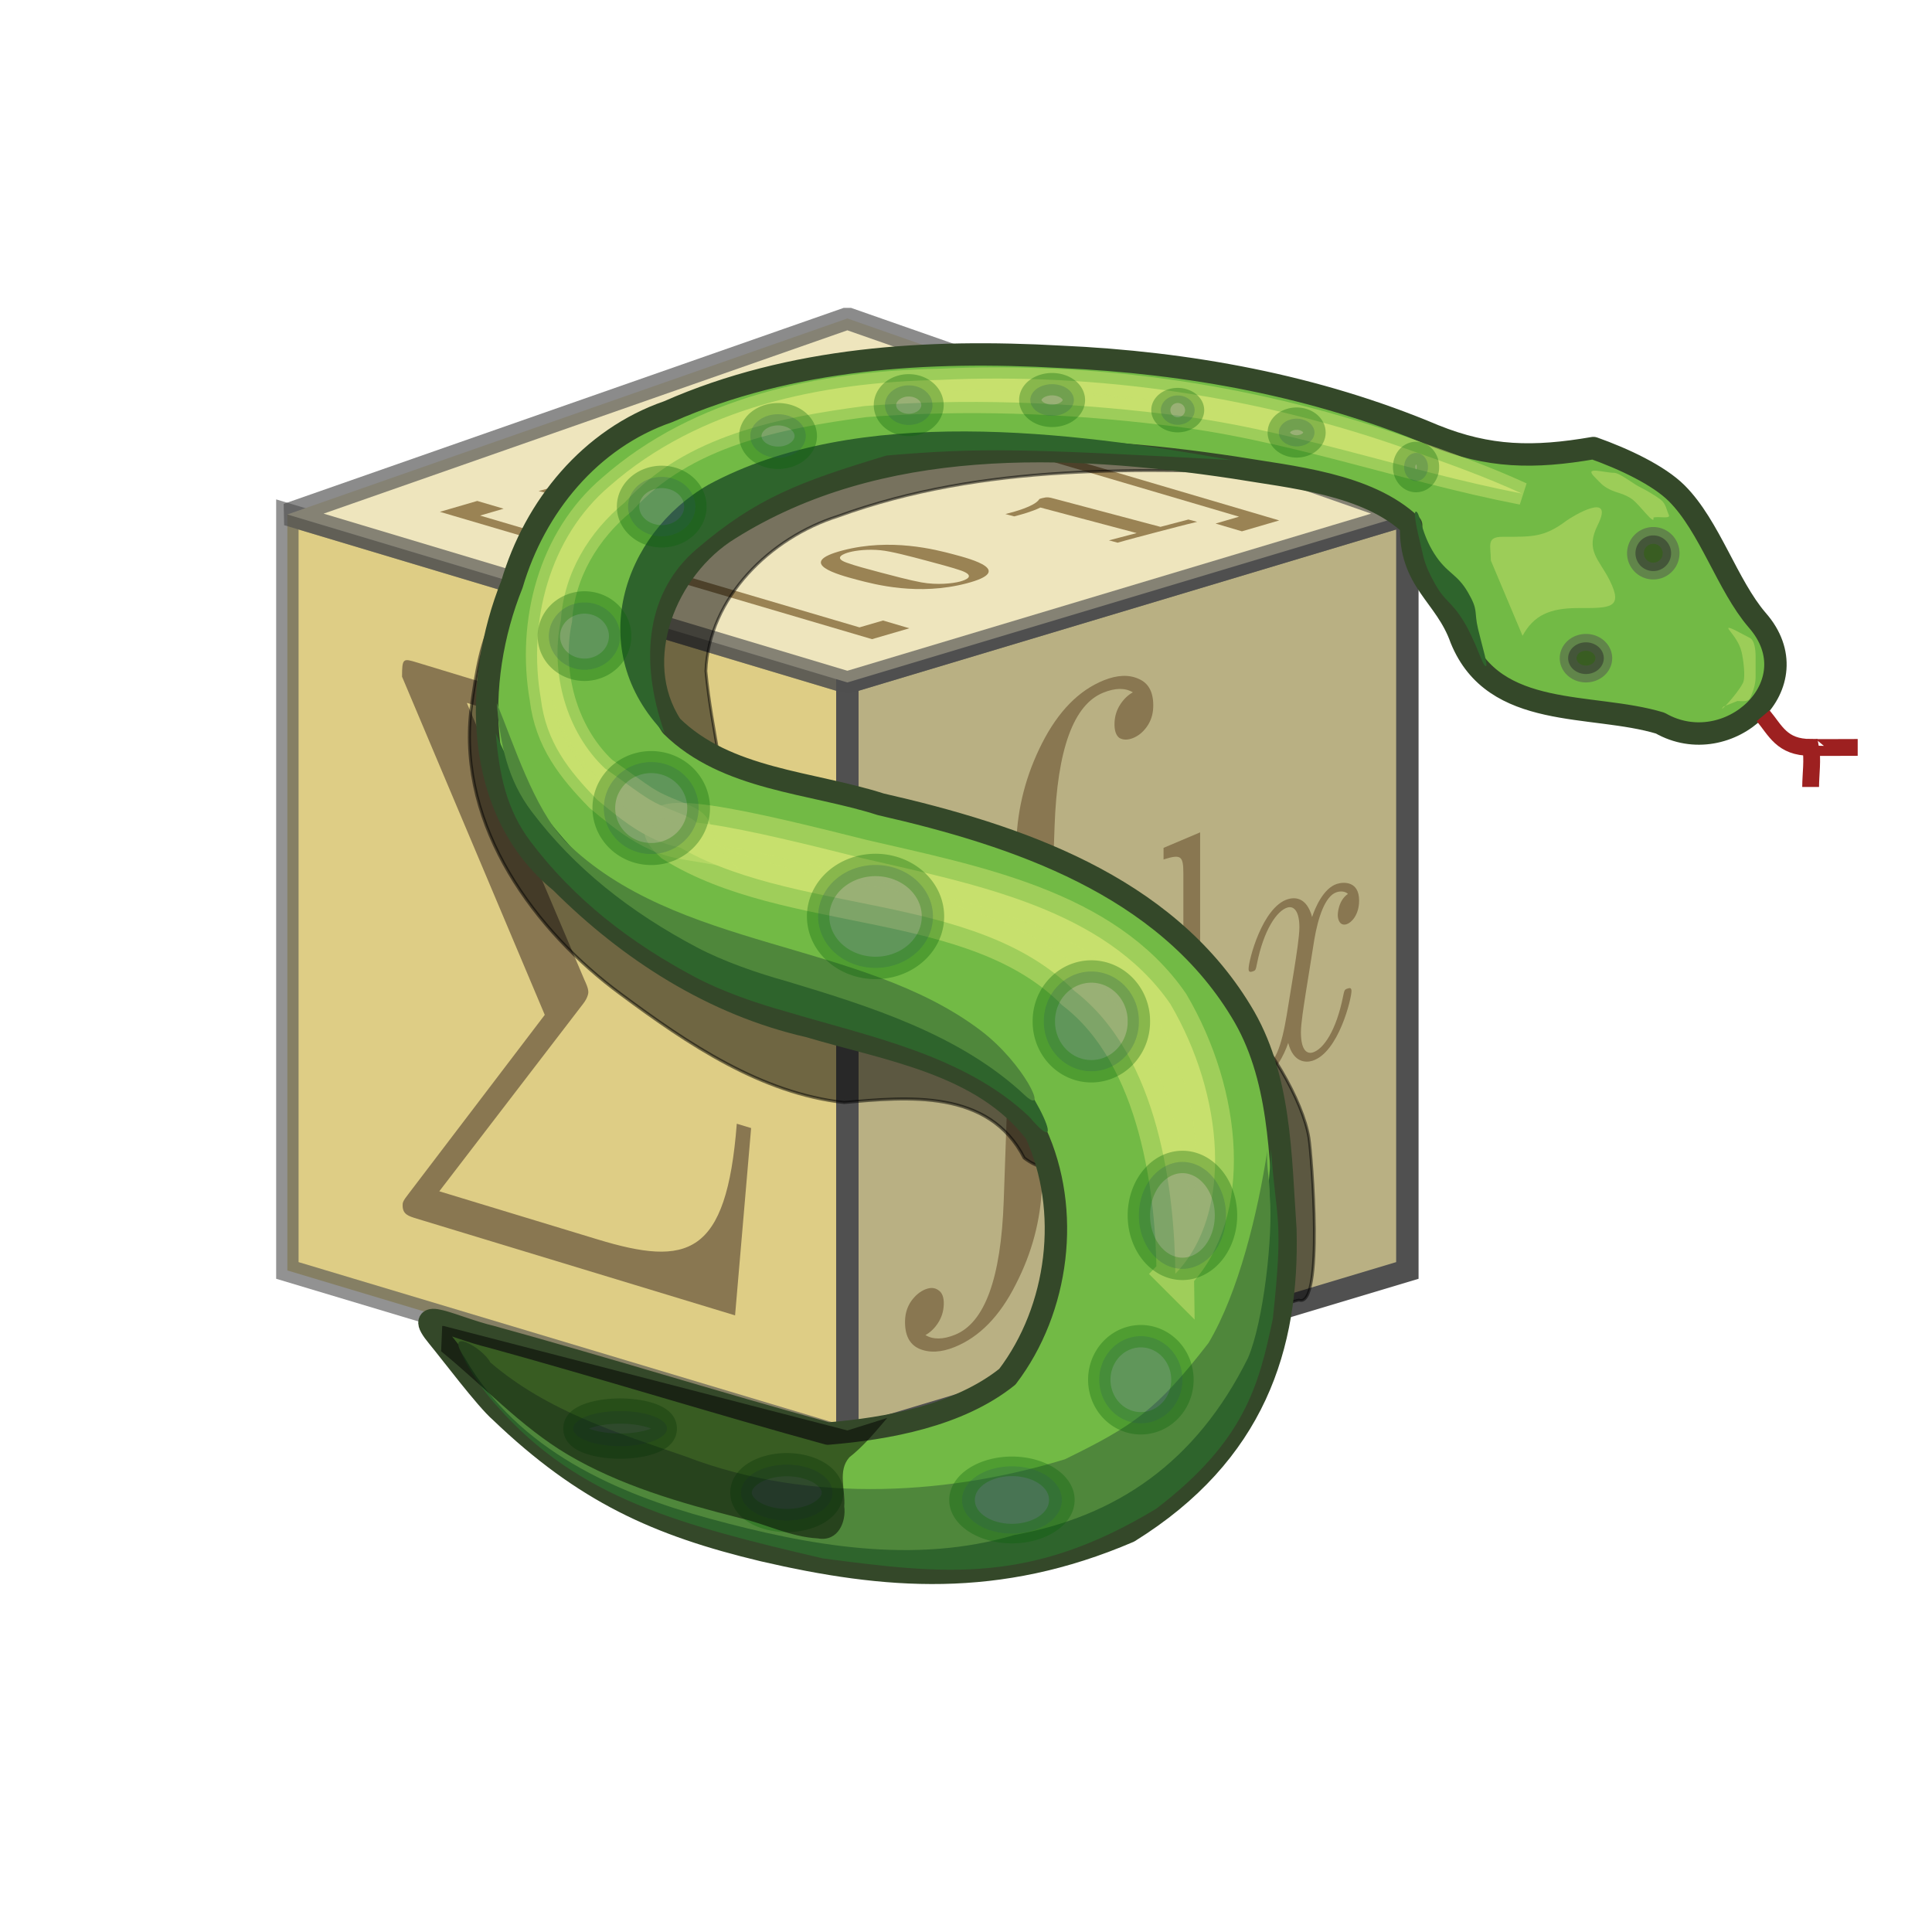 <?xml version="1.0" encoding="utf-8"?><!-- Created with Inkscape (http://www.inkscape.org/) --><svg height="690" id="svg_SympyLogo" version="1.1" width="690" xmlns="http://www.w3.org/2000/svg" xmlns:cc="http://creativecommons.org/ns#" xmlns:dc="http://purl.org/dc/elements/1.1/" xmlns:rdf="http://www.w3.org/1999/02/22-rdf-syntax-ns#" xmlns:svg="http://www.w3.org/2000/svg" xmlns:xlink="http://www.w3.org/1999/xlink">
  <title id="title3248">SymPy Logo, with no tail, no text</title>
  <desc id="desc3250">
I created this logo and permit its free use on the same terms as the rest of Sympy's code and documentation.

Fredrik Johansson
   

This file is generated from ./src/logo/sympy.svg !</desc>
  <defs id="defs3252">
    <linearGradient id="linearGradient51087">
      <stop id="stop51089" offset="0" style="stop-color:#ffffff;stop-opacity:1"/>
      <stop id="stop51091" offset="1" style="stop-color:#ffffff;stop-opacity:0"/>
    </linearGradient>
    <linearGradient gradientUnits="userSpaceOnUse" id="linearGradient56927" x1="123.534" x2="43.33" xlink:href="#linearGradient51087" y1="182.213" y2="182.213"/>
    <mask id="Mask">
      <rect height="185.818" id="rect3259" style="fill:url(#linearGradient56927)" width="81.203" x="43.331" y="182.213"/>
      <rect height="800" id="rect3261" style="fill:#ffffff" width="800" x="123.534" y="0"/>
    </mask>
  </defs>
  <g id="SympyLogo" transform="translate(-70,60)">
    <g display="none" id="SymPy_text">
      <g id="text3266" style="font-size:160px;font-style:normal;font-weight:normal;fill:#000000;fill-opacity:1;stroke:#7d7d7d;stroke-width:2;stroke-linecap:butt;stroke-linejoin:miter;stroke-miterlimit:4;stroke-opacity:1;font-family:FreeSerif">
        <path d="m 215.838,613.4 c -6e-5,-5.013 -1.76,-9.44 -5.28,-13.28 -3.52,-3.947 -7.787,-7.307 -12.8,-10.08 -5.013,-2.773 -10.027,-5.6 -15.04,-8.48 -4.907,-2.987 -9.12,-6.773 -12.64,-11.36 -3.52,-4.587 -5.28,-9.92 -5.28,-16 -1e-5,-8.107 2.72,-14.667 8.16,-19.68 5.547,-5.12 12.053,-7.68 19.52,-7.68 4.48,1.1e-4 9.333,0.907 14.56,2.72 5.227,1.813 8.373,2.72 9.44,2.72 2.773,10e-5 4.48,-1.813 5.12,-5.44 l 3.36,0 3.52,34.08 -4,0 c -2.56,-9.387 -6.507,-16.32 -11.84,-20.8 -5.227,-4.48 -11.04,-6.72 -17.44,-6.72 -4.907,10e-5 -8.907,1.387 -12,4.16 -3.093,2.773 -4.64,6.347 -4.64,10.72 -3e-5,4.267 1.813,8.32 5.44,12.16 3.627,3.84 9.653,8.107 18.08,12.8 10.56,5.653 18.187,11.253 22.88,16.8 4.693,5.44 7.04,11.467 7.04,18.08 -8e-5,8.213 -3.147,15.147 -9.44,20.8 -6.293,5.547 -14.027,8.32 -23.2,8.32 -5.333,0 -10.773,-0.907 -16.32,-2.72 -5.44,-1.813 -8.8,-2.72 -10.08,-2.72 -1.173,0 -2.187,0.533 -3.04,1.6 -0.853,0.96 -1.333,2.187 -1.44,3.68 l -3.52,0 -4.8,-33.92 3.68,0 c 3.947,9.707 8.533,16.853 13.76,21.44 5.227,4.587 11.413,6.88 18.56,6.88 5.867,0 10.613,-1.653 14.24,-4.96 3.627,-3.413 5.44,-7.787 5.44,-13.12" id="path3393" style="text-anchor:middle"/>
        <path d="m 261.973,656.44 c 2.987,-2e-5 6.133,-3.307 9.44,-9.92 3.307,-6.613 4.96,-11.467 4.96,-14.56 -4e-5,-2.347 -2.347,-7.733 -7.04,-16.16 l -2.4,-4.8 -18.72,-40.64 c -1.28,-2.773 -4,-4.48 -8.16,-5.12 l 0,-2.24 32.96,0 0,2.4 c -3.413,0.107 -5.813,0.48 -7.2,1.12 -1.387,0.64 -2.08,1.707 -2.08,3.2 -3e-5,1.6 0.533,3.627 1.6,6.08 l 18.4,40.48 15.52,-44.16 c 0.427,-0.96 0.64,-1.867 0.64,-2.72 -6e-5,-2.667 -2.56,-4 -7.68,-4 l 0,-2.4 21.6,0 0,2.4 c -1.92,0.213 -3.467,0.853 -4.64,1.92 -1.067,0.96 -2.08,2.72 -3.04,5.28 l -24.64,65.28 c -4.267,11.52 -8.533,19.733 -12.8,24.64 -4.16,4.907 -8.907,7.36 -14.24,7.36 -3.413,-3e-5 -6.24,-0.907 -8.48,-2.72 -2.24,-1.707 -3.36,-3.893 -3.36,-6.56 0,-1.92 0.693,-3.573 2.08,-4.96 1.387,-1.387 2.987,-2.08 4.8,-2.08 2.347,-2e-5 4.853,0.48 7.52,1.44 2.667,0.96 4.32,1.44 4.96,1.44" id="path3395" style="text-anchor:middle"/>
        <path d="m 316.165,571.32 0,-2.72 c 7.68,-2.133 15.147,-4.533 22.4,-7.2 l 1.12,0.32 0,12 c 6.613,-5.013 11.52,-8.32 14.72,-9.92 3.2,-1.6 6.56,-2.4 10.08,-2.4 8.427,7e-5 14.08,4.48 16.96,13.44 8.32,-8.96 17.013,-13.44 26.08,-13.44 12.373,7e-5 18.56,9.493 18.56,28.48 l 0,32.96 c -1.1e-4,5.973 2.293,9.12 6.88,9.44 l 4.16,0.32 0,2.4 -35.04,0 0,-2.4 c 4.693,-0.533 7.627,-1.44 8.8,-2.72 1.173,-1.28 1.76,-4.213 1.76,-8.8 l 0,-33.76 c -10e-5,-6.613 -0.853,-11.2 -2.56,-13.76 -1.707,-2.56 -4.853,-3.84 -9.44,-3.84 -7.04,7e-5 -12.853,3.253 -17.44,9.76 l 0,40.32 c -7e-5,5.013 0.747,8.373 2.24,10.08 1.6,1.707 4.693,2.613 9.28,2.72 l 0,2.4 -35.84,0 0,-2.4 c 4.587,-0.32 7.52,-1.173 8.8,-2.56 1.387,-1.387 2.08,-4.32 2.08,-8.8 l 0,-34.72 c -6e-5,-11.2 -3.52,-16.8 -10.56,-16.8 -2.773,7e-5 -5.707,0.64 -8.8,1.92 -3.093,1.173 -5.653,2.667 -7.68,4.48 -1.6,1.6 -2.4,2.613 -2.4,3.04 l 0,45.12 c -3e-5,3.093 0.747,5.227 2.24,6.4 1.493,1.067 4.373,1.707 8.64,1.92 l 0,2.4 -35.52,0 0,-2.4 c 4.48,-0.107 7.467,-0.907 8.96,-2.4 1.493,-1.493 2.24,-4.427 2.24,-8.8 l 0,-40.48 c -10e-6,-3.84 -0.427,-6.507 -1.28,-8 -0.747,-1.493 -2.187,-2.24 -4.32,-2.24 -1.6,6e-5 -3.307,0.213 -5.12,0.64" id="path3397" style="text-anchor:middle"/>
        <path d="m 524.22,558.04 c -9e-5,2.773 -0.32,5.44 -0.96,8 -0.64,2.56 -1.92,5.28 -3.84,8.16 -1.813,2.88 -4.267,5.387 -7.36,7.52 -3.093,2.027 -7.307,3.733 -12.64,5.12 -5.333,1.387 -11.52,2.08 -18.56,2.08 -3.2,5e-5 -6.88,-0.16 -11.04,-0.48 l 0,29.12 c -3e-5,5.867 0.907,9.707 2.72,11.52 1.92,1.707 6.027,2.667 12.32,2.88 l 0,3.04 -44.8,0 0,-3.04 c 6.08,-0.533 9.813,-1.653 11.2,-3.36 1.493,-1.813 2.24,-6.08 2.24,-12.8 l 0,-69.28 c -2e-5,-5.76 -0.747,-9.44 -2.24,-11.04 -1.493,-1.6 -5.227,-2.72 -11.2,-3.36 l 0,-3.04 42.24,0 c 4.8,1.1e-4 9.44,0.48 13.92,1.44 4.48,0.853 8.907,2.293 13.28,4.32 4.48,2.027 8.053,5.013 10.72,8.96 2.667,3.947 4,8.693 4,14.24 m -54.4,-17.6 0,41.6 c 3.627,0.32 6.667,0.48 9.12,0.48 18.56,5e-5 27.84,-7.84 27.84,-23.52 -7e-5,-8.213 -2.56,-14.24 -7.68,-18.08 -5.12,-3.947 -13.067,-5.92 -23.84,-5.92 -2.133,10e-5 -3.573,0.373 -4.32,1.12 -0.747,0.747 -1.12,2.187 -1.12,4.32" id="path3399" style="text-anchor:middle"/>
        <path d="m 550.722,656.44 c 2.987,-2e-5 6.133,-3.307 9.44,-9.92 3.307,-6.613 4.96,-11.467 4.96,-14.56 -4e-5,-2.347 -2.347,-7.733 -7.04,-16.16 l -2.4,-4.8 -18.72,-40.64 c -1.28,-2.773 -4,-4.48 -8.16,-5.12 l 0,-2.24 32.96,0 0,2.4 c -3.413,0.107 -5.813,0.48 -7.2,1.12 -1.387,0.64 -2.08,1.707 -2.08,3.2 -3e-5,1.6 0.533,3.627 1.6,6.08 l 18.4,40.48 15.52,-44.16 c 0.427,-0.96 0.64,-1.867 0.64,-2.72 -6e-5,-2.667 -2.56,-4 -7.68,-4 l 0,-2.4 21.6,0 0,2.4 c -1.92,0.213 -3.467,0.853 -4.64,1.92 -1.067,0.96 -2.08,2.72 -3.04,5.28 l -24.64,65.28 c -4.267,11.52 -8.533,19.733 -12.8,24.64 -4.16,4.907 -8.907,7.36 -14.24,7.36 -3.413,-3e-5 -6.24,-0.907 -8.48,-2.72 -2.24,-1.707 -3.36,-3.893 -3.36,-6.56 0,-1.92 0.693,-3.573 2.08,-4.96 1.387,-1.387 2.987,-2.08 4.8,-2.08 2.347,-2e-5 4.853,0.48 7.52,1.44 2.667,0.96 4.32,1.44 4.96,1.44" id="path3401" style="text-anchor:middle"/>
      </g>
    </g>
    <g display="none" id="SnakeTail" mask="url(#Mask)">
      <g id="layer1" style="display:inline">
        <path d="m 170.921,334.283 c 0,0 -17.667,-10.235 -40.08,-15.976 -22.413,-5.741 -26.896,-4.244 -49.573,-6.99 -22.677,-2.746 -41.135,-3.994 -41.135,-3.994 l -1.055,-78.883 c 0,0 33.08,3.744 59.449,7.988 26.369,4.244 27.927,4.493 46.025,8.987 18.098,4.493 26.369,8.987 26.369,8.987 l 0,79.881 z" id="path3272" style="fill:#72ba45;fill-opacity:1;fill-rule:evenodd;stroke:#293720;stroke-width:8;stroke-linecap:butt;stroke-linejoin:miter;stroke-miterlimit:4;stroke-opacity:1;stroke-dasharray:none"/>
      </g>
      <path d="m 162.55,277.048 c 0,0 -22.75,-10.266 -55,-15.764 -32.25,-5.499 -75,-8.231 -75,-8.231 l -0.5,-9.863 c 0,0 44.5,2.082 77.5,7.031 33,4.949 53,12.764 53,12.764 l 0,14.062 z" id="path3274" style="fill:#c7e06d;fill-opacity:1;fill-rule:evenodd;stroke:#c7e06d;stroke-width:8;stroke-linecap:butt;stroke-linejoin:miter;stroke-miterlimit:4;stroke-opacity:0.539;stroke-dasharray:none"/>
      <path d="m 167.586,331.034 c 0,0 -13.25,-9.404 -45.5,-16.034 -32.25,-6.631 -84.914,-8.389 -84.914,-8.389 l 0.414,-30.091 c 0,0 44,0.917 77,6.884 33,5.968 52.5,13.914 52.5,13.914 l 0.5,33.716 z" id="path3276" style="fill:#2e642c;fill-opacity:1;fill-rule:evenodd;stroke:#000000;stroke-width:0;stroke-linecap:butt;stroke-linejoin:miter;stroke-miterlimit:4;stroke-opacity:1;stroke-dasharray:none"/>
      <path d="m 167.207,314.62 c 0,0 -13.25,-10.299 -45.5,-14.74 -32.25,-4.441 -84.914,-5.619 -84.914,-5.619 l 0.414,-20.155 c 0,0 44,3.614 77,7.611 33,3.997 52.5,14.32 52.5,14.32 l 0.5,18.584 z" id="path3278" style="fill:#4f873b;fill-opacity:1;fill-rule:evenodd;stroke:#000000;stroke-width:0;stroke-linecap:butt;stroke-linejoin:miter;stroke-miterlimit:4;stroke-opacity:1;stroke-dasharray:none"/>
      <g id="TailSpots" style="opacity:0.647">
        <path d="m 151.321,278.787 a 16.971,18.385 0 1 1 -33.941,0 16.971,18.385 0 1 1 33.941,0 z" id="path5172" style="opacity:0.5;fill:#3b4f87;fill-opacity:1;stroke:#066506;stroke-width:8;stroke-linejoin:bevel;stroke-miterlimit:4;stroke-opacity:1;stroke-dasharray:none;display:inline" transform="translate(6.126,4.939)"/>
        <path d="m 83.439,268.888 a 20.506,21.213 0 1 1 -41.012,0 20.506,21.213 0 1 1 41.012,0 z" id="path5174" style="opacity:0.5;fill:#3b4f87;fill-opacity:1;stroke:#066506;stroke-width:8;stroke-linejoin:bevel;stroke-miterlimit:4;stroke-opacity:1;stroke-dasharray:none;display:inline" transform="translate(6.126,4.939)"/>
      </g>
    </g>
    <g id="Cube">
      <path d="m 172.631,123.731 200,60 0,270 -200,-60 0,-270 z" id="path3284" style="fill:#decd85;fill-opacity:1;fill-rule:evenodd;stroke:#505050;stroke-width:8;stroke-linecap:butt;stroke-linejoin:miter;stroke-miterlimit:4;stroke-opacity:0.618;stroke-dasharray:none"/>
      <path d="m 572.631,123.731 -200,60 0,270 200,-60 0,-270 z" id="path3286" style="fill:#b9b083;fill-opacity:1;fill-rule:evenodd;stroke:#505050;stroke-width:8;stroke-linecap:butt;stroke-linejoin:miter;stroke-miterlimit:4;stroke-opacity:1;stroke-dasharray:none"/>
      <path d="m 172.631,123.732 200,60 200,-60 -200,-70 -200,70 z" id="path3288" style="fill:#eee5bd;fill-opacity:1;fill-rule:evenodd;stroke:#505050;stroke-width:8;stroke-linecap:butt;stroke-linejoin:bevel;stroke-miterlimit:4;stroke-opacity:0.658;stroke-dasharray:none"/>
      <g id="g3290">
        <g id="text3292" style="font-size:180px;font-style:normal;font-weight:normal;fill:#897751;fill-opacity:1;stroke:none;font-family:'LMRoman10, FreeSerif, times'" transform="matrix(0.914,-0.368,-0.039,1.11,0,0)">
          <path d="m 472.439,536 c -5.28,-4e-5 -9.96,-1.38 -14.04,-4.14 -3.96,-2.76 -5.94,-6.48 -5.94,-11.16 -1e-5,-2.28 0.72,-4.08 2.16,-5.4 1.56,-1.32 3.36,-1.98 5.4,-1.98 2.04,-1e-5 3.78,0.66 5.22,1.98 1.56,1.32 2.34,3.12 2.34,5.4 -2e-5,2.16 -0.66,3.9 -1.98,5.22 -1.32,1.32 -2.94,2.1 -4.86,2.34 3.12,2.52 7.02,3.78 11.7,3.78 11.64,-3e-5 17.46,-12.42 17.46,-37.26 l 0,-115.56 c -4e-5,-11.04 2.94,-20.64 8.82,-28.8 6,-8.28 13.86,-12.42 23.58,-12.42 5.28,1.6e-4 9.9,1.38 13.86,4.14 4.08,2.76 6.12,6.48 6.12,11.16 -10e-5,2.4 -0.78,4.26 -2.34,5.58 -1.44,1.2 -3.18,1.8 -5.22,1.8 -2.04,1.4e-4 -3.84,-0.6 -5.4,-1.8 -1.44,-1.32 -2.16,-3.18 -2.16,-5.58 -8e-5,-2.16 0.66,-3.9 1.98,-5.22 1.32,-1.32 2.94,-2.1 4.86,-2.34 -3.12,-2.52 -7.02,-3.78 -11.7,-3.78 -11.64,1.6e-4 -17.46,12.42 -17.46,37.26 l 0,115.56 c -6e-5,11.04 -3,20.64 -9,28.8 -5.88,8.28 -13.68,12.42 -23.4,12.42" id="path3404" style="text-anchor:middle;font-family:'LMRoman10, FreeSerif, times'"/>
        </g>
      </g>
      <g id="g3296">
        <g id="text3298" style="font-size:110px;font-style:normal;font-weight:normal;fill:#897751;fill-opacity:1;stroke:none;font-family:'LMRoman10, Times, FreeSerif'" transform="matrix(0.825,-0.257,0,1.213,0,0)">
          <path d="m 612.97,400 0,-3.41 c -7.7,0 -8.58,-0.77 -8.58,-6.16 l 0,-66.77 -15.84,1.21 0,3.41 c 7.7,0 8.58,0.77 8.58,6.16 l 0,23.76 c -3.19,-3.96 -7.92,-6.82 -13.86,-6.82 -12.98,0 -24.53,10.78 -24.53,24.97 0,13.97 10.78,24.86 23.32,24.86 7.04,0 11.99,-3.74 14.74,-7.26 l 0,7.26 16.17,-1.21 M 596.8,387.02 c 0,1.98 0,2.2 -1.21,4.07 -3.3,5.28 -8.25,7.7 -12.98,7.7 -4.95,0 -8.91,-2.86 -11.55,-7.04 -2.86,-4.51 -3.19,-10.78 -3.19,-15.29 0,-4.07 0.22,-10.67 3.41,-15.62 2.31,-3.41 6.49,-7.04 12.43,-7.04 3.85,0 8.47,1.65 11.88,6.6 1.21,1.87 1.21,2.09 1.21,4.07 l 0,22.55" id="path3407" style="fill:#897751;font-family:'LMRoman10, Times, FreeSerif'"/>
          <path d="m 669.91,384.27 c 0,-1.1 -0.88,-1.1 -1.65,-1.1 -1.32,0 -1.43,0.11 -1.98,1.87 -2.97,9.46 -8.47,13.75 -13.09,13.75 -2.2,0 -5.17,-1.32 -5.17,-7.04 0,-2.64 1.21,-7.37 2.09,-11.11 l 3.74,-15.07 c 1.54,-5.72 4.51,-11.77 9.68,-11.77 0.33,0 3.08,0 4.84,1.54 -4.4,1.1 -4.4,5.28 -4.4,5.28 0,1.43 0.99,3.52 3.85,3.52 1.98,0 5.39,-1.54 5.39,-5.83 0,-5.61 -6.38,-6.93 -9.57,-6.93 -6.05,0 -9.68,5.39 -10.78,7.48 -2.42,-6.6 -7.81,-7.48 -10.56,-7.48 -11,0 -16.94,14.41 -16.94,16.94 0,1.1 1.1,1.1 1.65,1.1 1.43,0 1.43,-0.11 1.98,-1.87 2.97,-9.46 8.69,-13.75 13.09,-13.75 3.19,0 5.28,2.53 5.28,6.93 0,2.64 -1.32,8.03 -2.31,12.1 l -2.53,10.01 c -1.76,7.15 -4.07,15.95 -10.67,15.95 -0.33,0 -2.97,0 -4.84,-1.54 3.3,-0.88 4.29,-3.63 4.29,-5.28 0,-2.86 -2.31,-3.52 -3.74,-3.52 -2.75,0 -5.5,2.31 -5.5,5.94 0,4.29 4.62,6.82 9.68,6.82 5.28,0 8.91,-4.18 10.78,-7.48 2.2,6.27 7.59,7.48 10.45,7.48 11.33,0 16.94,-14.74 16.94,-16.94" id="path3409" style="font-style:italic"/>
        </g>
      </g>
      <g id="g3304">
        <g id="text3306" style="font-size:244px;font-style:normal;font-weight:normal;fill:#897751;fill-opacity:1;stroke:none;font-family:'LMRoman10, Times, FreeSerif'" transform="matrix(0.839,0.255,0,1.192,0,0)">
          <path d="m 403.169,201.406 -6.1,0 c -4.392,40.748 -20.984,47.336 -59.292,47.336 l -67.344,0 61.244,-69.296 c 2.196,-2.44 2.196,-3.904 2.196,-3.904 0,-1.22 -0.976,-2.44 -1.708,-3.416 l -50.02,-72.224 56.364,0 c 41.236,0 53.436,8.784 58.56,47.336 l 6.1,0 -6.832,-54.9 -135.42,0 c -5.856,0 -6.344,5e-6 -6.344,5.612 l 60.756,88.328 -58.072,66.124 c -2.44,2.684 -2.44,3.172 -2.44,3.904 0,2.684 2.44,2.684 6.1,2.684 l 135.42,0 6.832,-57.584" id="path3412" style="font-family:'LMRoman10, Times, FreeSerif'"/>
        </g>
      </g>
      <g id="g3310">
        <g id="text3312" style="font-size:50px;font-style:normal;font-weight:normal;fill:#9a8354;fill-opacity:1;stroke:none;display:inline;font-family:'LMRoman10, Times, FreeSerif'" transform="matrix(1.427,-0.374,1.33,0.353,0,0)">
          <path d="m -40.3,292 0,-2.35 -7,0 0,-28.8 c 0,-1.1 -1e-6,-1.6 -1.3,-1.6 -0.55,0 -0.65,0 -1.1,0.35 -3.85,2.85 -9,2.85 -10.05,2.85 l -1,0 0,2.35 1,0 c 0.8,0 3.55,-0.05 6.5,-1 l 0,25.85 -6.95,0 0,2.35 c 2.2,-0.15 7.5,-0.15 9.95,-0.15 2.45,0 7.75,0 9.95,0.15" id="path3415" style="font-weight:bold;font-family:'LMRoman10, Times, FreeSerif'"/>
          <path d="m 9.302,276.05 c 0,-4.85 -0.05,-16.8 -12.1,-16.8 -12.05,0 -12.1,11.9 -12.1,16.8 0,4.95 0.05,16.5 12.1,16.5 12,0 12.1,-11.5 12.1,-16.5 m -6.4,-0.6 c 0,2.8 -3e-7,7.35 -0.35,9.95 -0.7,4.65 -3.85,5.35 -5.35,5.35 -1.8,0 -4.6,-1.1 -5.25,-4.75 -0.45,-2.6 -0.45,-7.8 -0.45,-10.55 0,-3.6 4e-7,-6.85 0.4,-9.45 0.6,-4.45 4.1,-4.95 5.3,-4.95 1.85,0 3.9,0.95 4.85,3.15 0.85,1.85 0.85,7.15 0.85,11.25" id="path3417" style="font-weight:bold;font-family:'LMRoman10, Times, FreeSerif'"/>
          <path d="m -38.55,350.05 c 0,-4.85 -0.05,-16.8 -12.1,-16.8 -12.05,0 -12.1,11.9 -12.1,16.8 0,4.95 0.05,16.5 12.1,16.5 12,0 12.1,-11.5 12.1,-16.5 m -6.4,-0.6 c 0,2.8 0,7.35 -0.35,9.95 -0.7,4.65 -3.85,5.35 -5.35,5.35 -1.8,0 -4.6,-1.1 -5.25,-4.75 -0.45,-2.6 -0.45,-7.8 -0.45,-10.55 0,-3.6 0,-6.85 0.4,-9.45 0.6,-4.45 4.1,-4.95 5.3,-4.95 1.85,0 3.9,0.95 4.85,3.15 0.85,1.85 0.85,7.15 0.85,11.25" id="path3419" style="font-weight:bold;font-family:'LMRoman10, Times, FreeSerif'"/>
          <path d="m 7.552,366 0,-2.35 -7,0 0,-28.8 c 0,-1.1 -1.3e-6,-1.6 -1.3,-1.6 -0.55,0 -0.65,0 -1.1,0.35 -3.85,2.85 -9,2.85 -10.05,2.85 l -1,0 0,2.35 1,0 c 0.8,0 3.55,-0.05 6.5,-1 l 0,25.85 -6.95,0 0,2.35 c 2.2,-0.15 7.5,-0.15 9.95,-0.15 2.45,0 7.75,0 9.95,0.15" id="path3421" style="font-weight:bold;font-family:'LMRoman10, Times, FreeSerif'"/>
        </g>
      </g>
      <g id="g3318" style="display:inline" transform="matrix(0.715,-0.213,0.667,0.201,-410.976,263.606)">
        <g id="text3320" style="font-size:160px;font-style:normal;font-weight:bold;fill:#9a8354;fill-opacity:1;stroke:none;font-family:font-family" transform="matrix(0.699,0.008,0.015,1.43,0,0)">
          <path d="m 1136.88,240 0,-9.76 -16.64,0 0,-140.48 16.64,0 0,-9.76 -26.4,0 0,160 26.4,0" id="path3424" style="fill:#9a8354;font-family:'LMRoman10, Times, FreeSerif'"/>
          <path d="m 1398.4,240 0,-160 -26.4,0 0,9.76 16.64,0 0,140.48 -16.64,0 0,9.76 26.4,0" id="path3426" style="fill:#9a8354;font-family:'LMRoman10, Times, FreeSerif'"/>
        </g>
      </g>
    </g>
    <g id="g3326">
      <g id="SnakeShadowOnCube">
        <path d="m 361,258.362 c -16.75,-14 62.75,3.25 90,12 27.25,8.75 43.25,17 60,31 11.335,9.474 24.424,31.776 26.491,45.082 0.988,6.357 5.318,60.747 -3.491,57.918 -1.07,-0.343 -30.58,10.45 -14.98,4.111 C 553.734,394.367 377.093,271.813 361,258.362 z" id="path3329" style="opacity:0.5;fill:#000000;fill-opacity:1;fill-rule:evenodd;stroke:#000000;stroke-width:1px;stroke-linecap:butt;stroke-linejoin:miter;stroke-opacity:1"/>
        <path d="m 238.158,193.796 c -4.671,41.78 23.211,78.944 53.621,101.289 23.936,17.764 50.202,35.462 79.734,38.668 22.63,-2.001 51.61,-4.884 64.276,19.818 18.5,14.193 34.73,-17.247 22.163,-32.731 -20.506,-31.161 -53.926,-48.247 -83.707,-67.327 -45.583,-26.677 -81.427,-66.818 -127.846,-91.7 -4.184,5.413 -6.452,18.176 -8.242,31.983 z" id="path3331" style="opacity:0.5;fill:#000000;fill-opacity:1;fill-rule:evenodd;stroke:#000000;stroke-width:1.082px;stroke-linecap:butt;stroke-linejoin:miter;stroke-opacity:1"/>
        <path d="m 532,109.362 c -54.438,-2.201 -110.702,-3.899 -162.714,15.007 -24.077,7.592 -46.17,28.992 -47.175,55.315 0.999,10.798 2.992,21.111 4.832,31.777 3.221,12.798 11.081,24.302 12.555,37.501 -5.684,5.294 -17.717,-4.57 -25.912,-5.405 -8.211,-4.666 -24.425,-4.155 -27.274,-12.289 3.229,-31.969 6.458,-63.938 9.688,-95.906 33.667,-15.333 67.333,-30.667 101,-46 45,6.667 90,13.333 135,20 z" id="path3333" style="opacity:0.5;fill:#000000;fill-opacity:1;fill-rule:evenodd;stroke:#000000;stroke-width:1px;stroke-linecap:butt;stroke-linejoin:miter;stroke-opacity:1"/>
      </g>
      <g id="SnakeBody">
        <path d="m 248.767,444.185 c -5.129,-4.399 -17.695,-21.133 -22.255,-26.632 -9.858,-11.889 5.442,-3.344 18.808,-0.175 38.312,10.521 82.085,24.112 120.355,34.615 21.393,-1.751 46.723,-6.402 64.085,-20.293 18.403,-24.125 22.835,-59.448 10.105,-87.073 -19.035,-24.884 -52.69,-29.63 -80.937,-38.095 -34.12,-7.743 -64.146,-27.048 -88.686,-51.559 -31.221,-25.392 -31.347,-71.702 -17.399,-106.33 8.155,-27.747 28.009,-52.043 55.787,-61.613 44.024,-19.4 92.768,-22.25 140.177,-19.603 45.647,2.045 91.171,10.306 133.401,28.134 19.527,7.871 35.513,8.144 56.876,4.457 10.857,3.851 23.302,9.705 29.783,16.191 11.743,11.751 18.034,32.847 28.669,45.226 20.132,22.851 -10.355,50.693 -34.593,36.824 -24.513,-7.428 -59.28,-0.938 -71.119,-30.096 -5.652,-15.944 -18.446,-20.323 -17.832,-40.597 -15.554,-14.82 -42.922,-17.184 -63.178,-20.581 -59.994,-9.002 -126.861,-11.641 -180.375,21.959 -22.552,13.851 -36.068,46.786 -20.636,70.298 19.63,19.337 49.711,19.974 74.761,28.008 48.574,11.078 101.244,28.81 128.598,73.798 14.287,23.12 14.071,51.742 15.904,78.056 1.098,41.761 -11.008,80.014 -55.886,107.912 -46.933,20.141 -87.038,16.763 -130.536,6.698 -37.848,-9.048 -63.904,-20.804 -93.877,-49.527 z" id="path3336" style="fill:#72ba45;fill-opacity:1;fill-rule:evenodd;stroke:#344829;stroke-width:8;stroke-linecap:butt;stroke-linejoin:round;stroke-miterlimit:4;stroke-opacity:1;stroke-dasharray:none"/>
        <path d="m 646.296,162.822 a 6.364,5.657 0 1 1 -12.728,0 6.364,5.657 0 1 1 12.728,0 z" id="path3338" style="opacity:0.5;fill:#000000;fill-opacity:1;stroke:#505050;stroke-width:6;stroke-linejoin:round;stroke-miterlimit:4;stroke-opacity:1;stroke-dasharray:none" transform="translate(-3.515,12.243)"/>
        <path d="m 674.58,131.002 a 6.364,6.364 0 1 1 -12.728,0 6.364,6.364 0 1 1 12.728,0 z" id="path3340" style="opacity:0.5;fill:#000000;fill-opacity:1;stroke:#505050;stroke-width:6;stroke-linejoin:round;stroke-miterlimit:4;stroke-opacity:1;stroke-dasharray:none" transform="translate(-7.757,6.586)"/>
        <path d="m 699.685,195.613 c 4.407,5.245 6.648,11.314 16.971,11.314 0.844,4.219 0,9.739 0,14.142" id="path3342" style="fill:none;stroke:#9d2020;stroke-width:6;stroke-linecap:butt;stroke-linejoin:miter;stroke-miterlimit:4;stroke-opacity:1;stroke-dasharray:none"/>
        <path d="m 716.492,206.935 c 0.018,0.091 11.988,0 16.971,0" id="path3344" style="fill:none;stroke:#9d2020;stroke-width:6;stroke-linecap:butt;stroke-linejoin:miter;stroke-miterlimit:4;stroke-opacity:1;stroke-dasharray:none"/>
      </g>
      <g id="SnakeShadowsOnHimself">
        <path d="m 247.065,201.868 c 1.236,14.879 3.852,27.335 12.412,38.687 15.445,20.483 35.437,36.048 58.929,48.496 9.535,5.053 21.872,9.316 32.163,12.161 29.32,8.856 63.591,15.442 86.944,37.55 16.698,19.602 -1.213,-17.274 -16.591,-28.928 -42.868,-32.489 -105.805,-26.421 -145.424,-65.615 -11.298,-12.054 -22.168,-27.175 -28.434,-42.35 z" id="path3347" style="fill:#2e642c;fill-opacity:1;fill-rule:evenodd;stroke:#000000;stroke-width:0;stroke-linecap:butt;stroke-linejoin:miter;stroke-miterlimit:4;stroke-opacity:1;stroke-dasharray:none"/>
        <path d="m 523.949,350.51 c -1.921,36.12 -9.323,81.591 -33.952,107.824 -42.399,29.908 -111.311,31.942 -159.206,15.151 -26.049,-8.085 -46.168,-19.909 -69.904,-33.32 -9.286,-5.267 -21.151,-18.148 -25.032,-19.545 -5.428,-1.955 5.486,15.117 11.711,21.592 28.783,32.917 65.957,42.626 116.38,54.374 43.882,5.748 74.335,9.265 118.998,-17.756 31.702,-24.224 36.658,-44.21 41.633,-67.825 3.996,-36.676 1.155,-34.619 -0.63,-60.494 z" id="path3349" style="fill:#2e642c;fill-opacity:1;fill-rule:evenodd;stroke:#000000;stroke-width:0;stroke-linecap:butt;stroke-linejoin:miter;stroke-miterlimit:4;stroke-opacity:1;stroke-dasharray:none"/>
        <path d="m 307.358,201.832 c -9.583,-27.381 -5.844,-50.953 11.364,-65.682 21.449,-18.36 36.785,-24.061 67.88,-33.462 33.559,-2.85 48.228,-2.527 123.091,1.609 -57.349,-10.271 -133.434,-19.896 -186.618,8.781 -30.878,17.82 -44.485,59.197 -15.716,88.754 z" id="path3351" style="fill:#2e642c;fill-opacity:1;fill-rule:evenodd;stroke:#000000;stroke-width:0;stroke-linecap:butt;stroke-linejoin:miter;stroke-miterlimit:4;stroke-opacity:1;stroke-dasharray:none"/>
        <path d="m 576,122.862 c 1.303,1.146 1.694,7.734 6.255,14.896 4.561,7.161 8.08,7.018 11.989,13.75 3.91,6.732 2.085,6.589 3.649,13.177 1.564,6.589 3.91,13.893 2.606,13.177 -1.303,-0.716 -3.258,-8.594 -7.819,-16.042 -4.561,-7.448 -6.516,-6.589 -10.426,-13.75 -3.91,-7.161 -3.649,-8.594 -5.213,-14.896 -1.564,-6.302 -2.346,-11.458 -1.043,-10.312 z" id="path3353" style="fill:#2e642c;fill-opacity:1;fill-rule:evenodd;stroke:#000000;stroke-width:0;stroke-linecap:butt;stroke-linejoin:miter;stroke-miterlimit:4;stroke-opacity:1;stroke-dasharray:none"/>
        <path d="m 522.643,350.787 c -3.423,22.381 -10.291,50.824 -21.047,68.875 -18.651,24.061 -26.782,29.518 -51.234,41.496 -39.022,12.013 -89.719,16.622 -135.597,-1.019 -24.226,-8.379 -49.396,-16.185 -69.66,-33.568 -2.754,-5.435 -16.993,-13.101 -9.047,-1.515 19.068,33.027 54.276,48.307 87.415,57.314 35.225,9.613 73.007,16.515 108.735,5.852 36.396,-6.613 64.847,-25.709 83.515,-63.251 5.515,-12.862 9.004,-43.638 7.77,-57.786 0.053,-5.57 -1.394,-10.862 -0.848,-16.399 z" id="path3355" style="fill:#4f873b;fill-opacity:1;fill-rule:evenodd;stroke:#000000;stroke-width:0;stroke-linecap:butt;stroke-linejoin:miter;stroke-miterlimit:4;stroke-opacity:1;stroke-dasharray:none"/>
        <path d="m 247.424,191.096 c 1.236,14.879 3.852,27.335 12.412,38.687 15.445,20.483 35.437,36.048 58.929,48.496 9.535,5.053 21.872,9.316 32.163,12.161 29.32,8.856 62.091,18.942 85.444,41.05 8.198,7.102 -0.713,-11.774 -16.091,-23.428 C 377.414,275.572 311.477,279.641 271.858,240.446 260.56,228.392 253.689,206.271 247.424,191.096 z" id="path3357" style="fill:#4f873b;fill-opacity:1;fill-rule:evenodd;stroke:#000000;stroke-width:0;stroke-linecap:butt;stroke-linejoin:miter;stroke-miterlimit:4;stroke-opacity:1;stroke-dasharray:none"/>
      </g>
      <g id="SnakeHighlight">
        <path d="m 489.767,394.907 c -0.297,-28.041 -5.469,-77.537 -36.005,-100.975 -35.927,-36.025 -101.644,-26.701 -143.427,-52.779 -17.191,-15.58 29.212,-4.309 67.802,5.383 39.269,9.144 86.227,17.742 109.842,52.021 19.125,32.544 22.726,74.715 1.788,96.349 z" id="path3360" style="fill:#c7e06d;fill-opacity:1;fill-rule:evenodd;stroke:#c7e06d;stroke-width:13.423;stroke-linecap:butt;stroke-linejoin:miter;stroke-miterlimit:4;stroke-opacity:0.526;stroke-dasharray:none"/>
        <path d="m 263.158,189.539 c -4.749,-27.325 2.952,-57.615 24.605,-75.982 32.02,-28.124 75.849,-37.042 117.36,-37.853 57.226,-2.748 114.83,5.846 168.765,25.167 13.388,4.67 26.759,9.483 39.655,15.401 -42.822,-8.274 -84.183,-23.646 -127.729,-28.448 -35.398,-4.295 -71.325,-5.583 -106.864,-2.827 -30.694,4.1 -64.043,10.443 -85.85,34.485 -12.762,10.444 -21.751,25.323 -22.778,42.019 -3.986,18.829 2.038,40.066 15.704,52.921 15.246,10.624 14.668,11.294 26.254,15.846 7.06,2.774 7.122,3.868 8.614,7.995 0.753,2.084 -0.406,4.243 1.347,6.002 -7.055,-1.23 -12.479,-1.657 -18.449,-4.487 -6.479,-3.071 -10.983,-6.205 -20.493,-14.128 C 273.11,215.228 265.011,204.993 263.158,189.539 z" id="path3362" style="fill:#c7e06d;fill-opacity:1;fill-rule:evenodd;stroke:#c7e06d;stroke-width:8;stroke-linecap:butt;stroke-linejoin:miter;stroke-miterlimit:4;stroke-opacity:0.513;stroke-dasharray:none"/>
        <path d="m 660.5,124.862 c 0.649,3.244 -4.853,-4.515 -7.5,-6.5 -2.738,-2.053 -5.709,-2.354 -8,-3.5 -2.737,-1.368 -3.231,-2.231 -5.5,-4.5 -4.012,-4.012 3.476,-1.5 7,-1.5 1.877,0 6.783,3.892 9,5 2.614,1.307 5.535,3.026 7.5,4.5 2.055,1.541 2.147,3.793 3,5.5 0.833,1.667 -3.732,0.411 -5.5,1 z" id="path3364" style="opacity:0.5;fill:#c7e06d;fill-opacity:1;stroke:#650606;stroke-width:0;stroke-linejoin:bevel;stroke-miterlimit:4;stroke-opacity:1;stroke-dasharray:none"/>
        <path d="m 685.5,192.362 c -2.386,3.181 4.855,-4.21 7,-8.5 1.032,-2.064 0.034,-8.865 -0.5,-11 -0.832,-3.33 -2.55,-5.4 -4.5,-8 -1.616,-2.154 5.092,1.796 7.5,3 1.583,0.791 2,4.024 2,6.5 0,2.5 0,5 0,7.5 0,2.693 -1.068,5.637 -2,7.5 -0.71,1.42 -2.951,1 -4.5,1" id="path3366" style="opacity:0.5;fill:#c7e06d;fill-opacity:1;stroke:#650606;stroke-width:0;stroke-linejoin:bevel;stroke-miterlimit:4;stroke-opacity:1;stroke-dasharray:none"/>
        <path d="m 613.769,167.065 c 3.956,-7.234 9.596,-9.899 19.799,-9.899 11.272,0 16.396,0.265 11.314,-9.899 -3.822,-7.644 -8.858,-10.567 -4.243,-19.799 6.159,-12.318 -9.17,-3.022 -11.314,-1.414 -7.89,5.918 -12.206,5.657 -22.627,5.657 -6.033,0 -4.243,3.166 -4.243,8.485" id="path3368" style="opacity:0.5;fill:#c7e06d;fill-opacity:1;stroke:#650606;stroke-width:0;stroke-linejoin:bevel;stroke-miterlimit:4;stroke-opacity:1;stroke-dasharray:none"/>
      </g>
      <g id="Spots" style="opacity:0.647;display:inline">
        <path d="m 576.999,108.375 a 4.243,4.95 0 1 1 -8.485,0 4.243,4.95 0 1 1 8.485,0 z" id="path5123" style="opacity:0.5;fill:#3b4f87;fill-opacity:1;stroke:#066506;stroke-width:8;stroke-linejoin:bevel;stroke-miterlimit:4;stroke-opacity:1;stroke-dasharray:none;display:inline" transform="translate(2.979,-1.588)"/>
        <path d="m 544.472,97.061 a 6.364,4.95 0 1 1 -12.728,0 6.364,4.95 0 1 1 12.728,0 z" id="path5125" style="opacity:0.5;fill:#3b4f87;fill-opacity:1;stroke:#066506;stroke-width:8;stroke-linejoin:bevel;stroke-miterlimit:4;stroke-opacity:1;stroke-dasharray:none;display:inline" transform="translate(-5.021,-2.588)"/>
        <path d="m 493.561,88.576 a 7.071,7.778 0 1 1 -14.142,0 7.071,7.778 0 1 1 14.142,0 z" id="path5129" style="opacity:0.5;fill:#3b4f87;fill-opacity:1;stroke:#066506;stroke-width:8;stroke-linejoin:bevel;stroke-miterlimit:4;stroke-opacity:1;stroke-dasharray:none;display:inline" transform="matrix(0.854,0,0,0.674,75.154,26.774)"/>
        <path d="m 452.548,86.454 a 7.778,5.657 0 1 1 -15.556,0 7.778,5.657 0 1 1 15.556,0 z" id="path5131" style="opacity:0.5;fill:#3b4f87;fill-opacity:1;stroke:#066506;stroke-width:8;stroke-linejoin:bevel;stroke-miterlimit:4;stroke-opacity:1;stroke-dasharray:none;display:inline" transform="translate(0.979,-3.588)"/>
        <path d="m 403.051,89.283 a 8.485,7.071 0 1 1 -16.971,0 8.485,7.071 0 1 1 16.971,0 z" id="path5133" style="opacity:0.5;fill:#3b4f87;fill-opacity:1;stroke:#066506;stroke-width:8;stroke-linejoin:bevel;stroke-miterlimit:4;stroke-opacity:1;stroke-dasharray:none;display:inline" transform="translate(-0.021,-4.588)"/>
        <path d="m 357.796,101.304 a 9.899,7.778 0 1 1 -19.799,0 9.899,7.778 0 1 1 19.799,0 z" id="path5135" style="opacity:0.5;fill:#3b4f87;fill-opacity:1;stroke:#066506;stroke-width:8;stroke-linejoin:bevel;stroke-miterlimit:4;stroke-opacity:1;stroke-dasharray:none;display:inline" transform="translate(-0.021,-5.588)"/>
        <path d="m 315.37,122.517 a 12.021,10.607 0 1 1 -24.042,0 12.021,10.607 0 1 1 24.042,0 z" id="path5137" style="opacity:0.5;fill:#3b4f87;fill-opacity:1;stroke:#066506;stroke-width:8;stroke-linejoin:bevel;stroke-miterlimit:4;stroke-opacity:1;stroke-dasharray:none;display:inline" transform="translate(2.979,-1.588)"/>
        <path d="m 288.5,167.772 a 12.728,12.021 0 1 1 -25.456,0 12.728,12.021 0 1 1 25.456,0 z" id="path5141" style="opacity:0.5;fill:#3b4f87;fill-opacity:1;stroke:#066506;stroke-width:8;stroke-linejoin:bevel;stroke-miterlimit:4;stroke-opacity:1;stroke-dasharray:none;display:inline" transform="translate(2.979,-0.588)"/>
        <path d="m 318.198,229.29 a 14.142,14.142 0 1 1 -28.284,0 14.142,14.142 0 1 1 28.284,0 z" id="path5144" style="opacity:0.5;fill:#3b4f87;fill-opacity:1;stroke:#066506;stroke-width:6.785;stroke-linejoin:bevel;stroke-miterlimit:4;stroke-opacity:1;stroke-dasharray:none;display:inline" transform="matrix(1.197,0,0,1.161,-61.374,-37.617)"/>
        <path d="m 400.222,268.888 a 20.506,18.385 0 1 1 -41.012,0 20.506,18.385 0 1 1 41.012,0 z" id="path5148" style="opacity:0.5;fill:#3b4f87;fill-opacity:1;stroke:#066506;stroke-width:8;stroke-linejoin:bevel;stroke-miterlimit:4;stroke-opacity:1;stroke-dasharray:none;display:inline" transform="translate(2.979,-1.588)"/>
        <path d="m 473.762,306.365 a 16.971,17.678 0 1 1 -33.941,0 16.971,17.678 0 1 1 33.941,0 z" id="path5150" style="opacity:0.5;fill:#3b4f87;fill-opacity:1;stroke:#066506;stroke-width:8;stroke-linejoin:bevel;stroke-miterlimit:4;stroke-opacity:1;stroke-dasharray:none;display:inline" transform="translate(2.979,-1.588)"/>
        <path d="m 504.874,375.661 a 15.556,19.092 0 1 1 -31.113,0 15.556,19.092 0 1 1 31.113,0 z" id="path5152" style="opacity:0.5;fill:#3b4f87;fill-opacity:1;stroke:#066506;stroke-width:8;stroke-linejoin:bevel;stroke-miterlimit:4;stroke-opacity:1;stroke-dasharray:none;display:inline" transform="translate(2.979,-1.588)"/>
        <path d="m 489.318,434.351 a 14.849,15.556 0 1 1 -29.698,0 14.849,15.556 0 1 1 29.698,0 z" id="path5154" style="opacity:0.5;fill:#3b4f87;fill-opacity:1;stroke:#066506;stroke-width:8;stroke-linejoin:bevel;stroke-miterlimit:4;stroke-opacity:1;stroke-dasharray:none;display:inline" transform="translate(2.979,-1.588)"/>
        <path d="m 446.891,469.706 a 11.314,9.899 0 1 1 -22.627,0 11.314,9.899 0 1 1 22.627,0 z" id="path5158" style="opacity:0.5;fill:#3b4f87;fill-opacity:1;stroke:#066506;stroke-width:5.816;stroke-linejoin:bevel;stroke-miterlimit:4;stroke-opacity:1;stroke-dasharray:none;display:inline" transform="matrix(1.574,0,0,1.202,-254.191,-88.884)"/>
        <path d="m 376.181,470.413 a 11.314,6.364 0 1 1 -22.627,0 11.314,6.364 0 1 1 22.627,0 z" id="path5168" style="opacity:0.5;fill:#3b4f87;fill-opacity:1;stroke:#066506;stroke-width:5.345;stroke-linejoin:bevel;stroke-miterlimit:4;stroke-opacity:1;stroke-dasharray:none;display:inline" transform="matrix(1.443,0,0,1.552,-175.515,-257.011)"/>
        <path d="m 301.227,447.786 a 12.021,3.536 0 1 1 -24.042,0 12.021,3.536 0 1 1 24.042,0 z" id="path5170" style="opacity:0.5;fill:#3b4f87;fill-opacity:1;stroke:#066506;stroke-width:5.096;stroke-linejoin:bevel;stroke-miterlimit:4;stroke-opacity:1;stroke-dasharray:none;display:inline" transform="matrix(1.393,0,0,1.77,-111.403,-342.374)"/>
      </g>
      <g id="g3387" style="opacity:0.507;display:inline">
        <path d="m 228.402,414.052 c 48.092,12.442 96.184,24.884 144.276,37.326 4.243,-1.333 8.487,-2.666 12.73,-3.999 -3.836,4.513 -7.701,9.045 -12.418,12.755 -4.468,5.062 -1.454,11.98 -1.96,17.894 0.716,5.231 -2.01,12.175 -8.851,10.92 -9.778,-0.493 -18.579,-5.196 -28.001,-7.314 -21.218,-5.371 -42.873,-11.708 -61.221,-22.591 -16.586,-9.838 -29.94,-24.44 -44.91,-36.66 0.118,-2.777 0.236,-5.555 0.354,-8.332 z" id="path38439" style="fill:#000000;fill-opacity:1;fill-rule:evenodd;stroke:#000000;stroke-width:0.971px;stroke-linecap:butt;stroke-linejoin:miter;stroke-opacity:1"/>
      </g>
    </g>
  </g>
</svg>